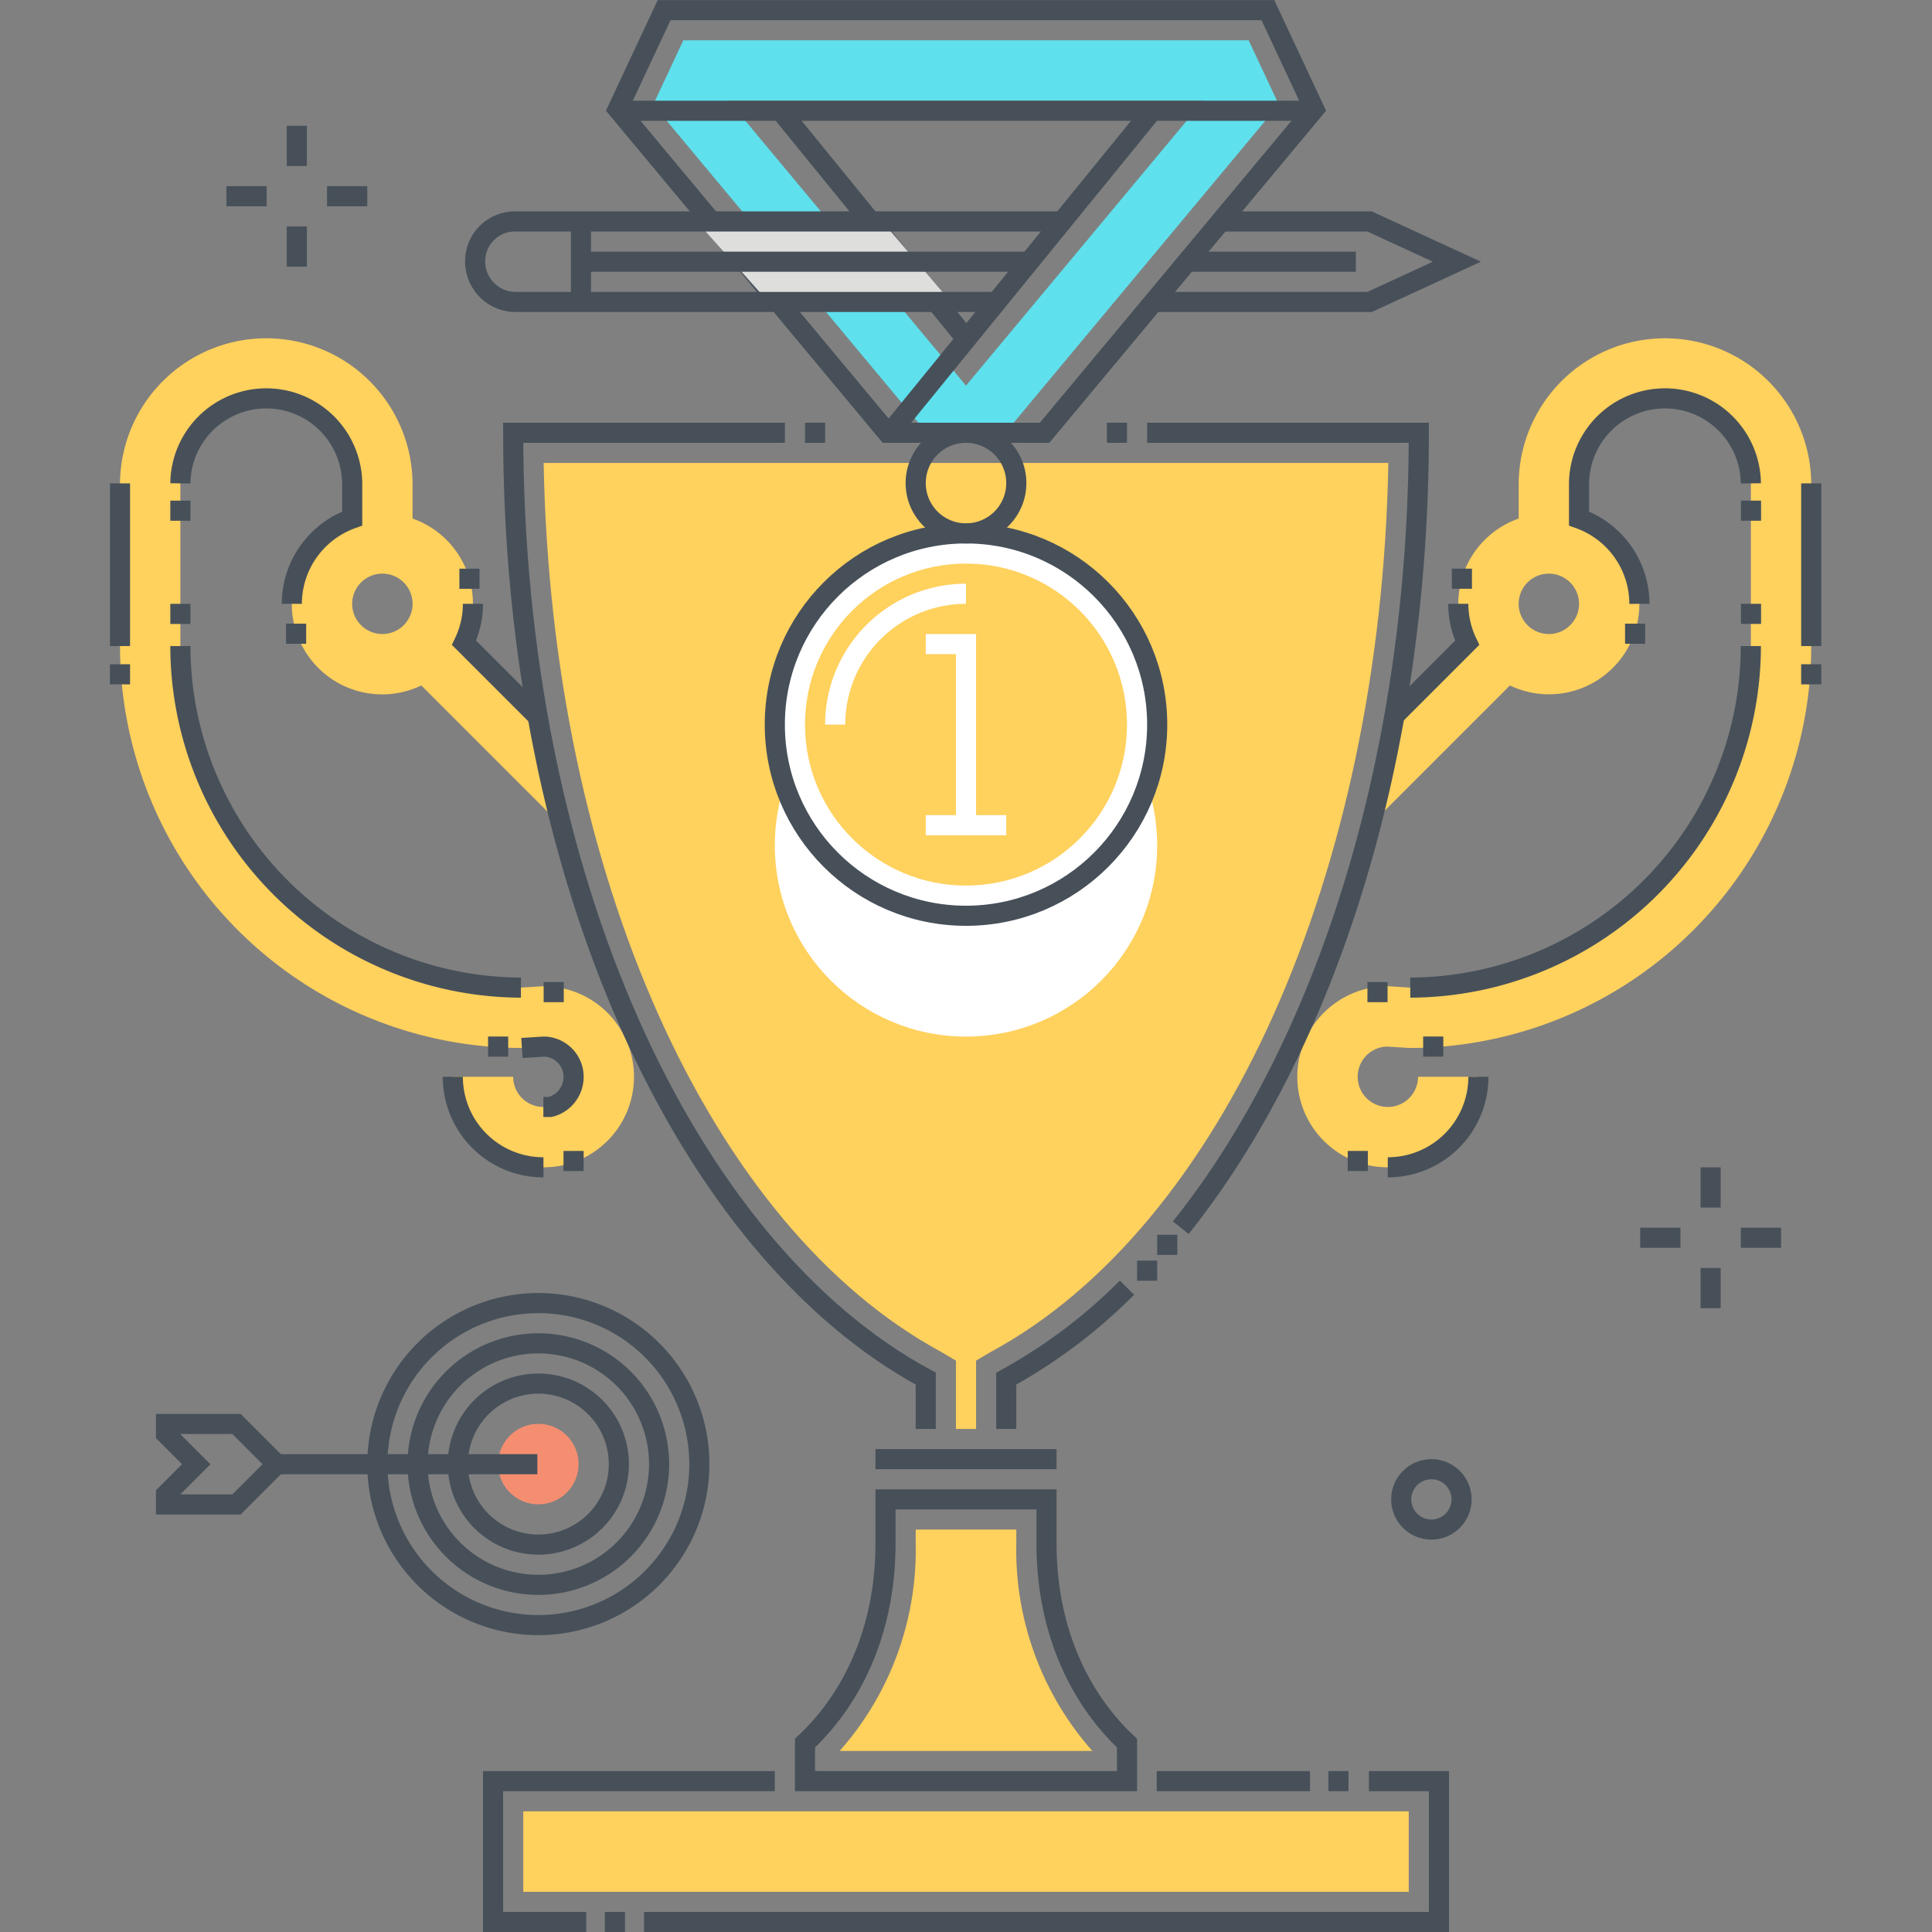 <?xml version="1.0" ?><svg id="icons" viewBox="0 0 192 192" xmlns="http://www.w3.org/2000/svg"><rect x="0" y="0" width="192" height="192" fill="#808080" stroke="none"/><defs><style>
      .cls-1, .cls-2, .cls-6 {
        fill: none;
      }

      .cls-1 {
        stroke: #475059;
      }

      .cls-1, .cls-6 {
        stroke-miterlimit: 10;
        stroke-width: 2px;
      }

      .cls-3 {
        fill: #ffd15d;
      }

      .cls-4 {
        fill: #5fe0ed;
      }

      .cls-5 {
        fill: #fff;
      }

      .cls-6 {
        stroke: #fff;
      }

      .cls-7 {
        fill: #dededd;
      }

      .cls-8 {
        fill: #f58e70;
      }
    </style></defs><title/><line class="cls-1" x1="112" x2="110" y1="43.008" y2="43.008"/><line class="cls-1" x1="82" x2="80" y1="43.008" y2="43.008"/><circle class="cls-2" cx="153.923" cy="60.008" r="3"/><path class="cls-3" d="M156.923,51.533V48.036a8.538,8.538,0,0,1,17.075,0V64.205a33.981,33.981,0,0,1-33.847,33.943l-2.229-.14A9.003,9.003,0,0,0,136.021,115.81a9.285,9.285,0,0,0,1.895.196,8.997,8.997,0,0,0,9.008-8.999h-6a3,3,0,1,1-3.082-2.999l2.214.139A39.989,39.989,0,0,0,179.999,64.205V48.036a14.538,14.538,0,0,0-29.075,0v3.497a8.961,8.961,0,0,0-5.113,12.345L138.525,71.164c-.427,2.682-1.144,6.746-2.098,10.583L150.053,68.121a8.99,8.99,0,1,0,6.87-16.588Zm0,8.475a3,3,0,1,1-3-3A3.003,3.003,0,0,1,156.923,60.008Z"/><path class="cls-1" d="M162.923,60.008a9.008,9.008,0,0,0-6-8.475V48.036a8.538,8.538,0,0,1,17.075,0m0,16.169a33.981,33.981,0,0,1-33.847,33.943m-2.236,17.858a8.997,8.997,0,0,0,9.008-8.999M179.999,64.205V48.036M144.923,60.008a8.932,8.932,0,0,0,.887,3.87l-7.12,7.12"/><line class="cls-1" x1="146.283" x2="144.283" y1="57.513" y2="57.513"/><line class="cls-1" x1="175.012" x2="173.012" y1="50.751" y2="50.751"/><line class="cls-1" x1="178.998" x2="180.998" y1="67.012" y2="67.012"/><line class="cls-1" x1="161.496" x2="163.496" y1="62.978" y2="62.978"/><line class="cls-1" x1="175.012" x2="173.012" y1="61.005" y2="61.005"/><line class="cls-1" x1="135.896" x2="137.896" y1="98.595" y2="98.595"/><line class="cls-1" x1="143.433" x2="141.433" y1="104.007" y2="104.007"/><line class="cls-1" x1="133.936" x2="135.936" y1="115.378" y2="115.378"/><circle class="cls-2" cx="38" cy="60.008" r="3"/><path class="cls-3" d="M29,60.008a8.979,8.979,0,0,0,12.87,8.113L55.497,81.747C54.542,77.91,53.825,73.846,53.398,71.164l-7.286-7.286A8.961,8.961,0,0,0,41,51.533V48.036a14.538,14.538,0,0,0-29.075,0V64.205a39.989,39.989,0,0,0,39.943,39.943l2.214-.139A3,3,0,1,1,51,107.008H45a8.997,8.997,0,0,0,9.008,8.999,9.285,9.285,0,0,0,1.895-.196A9.003,9.003,0,0,0,54,98.008l-2.229.14A33.981,33.981,0,0,1,17.925,64.205V48.036A8.538,8.538,0,0,1,35,48.036v3.497A9.008,9.008,0,0,0,29,60.008Zm9-3a3,3,0,1,1-3,3A3.003,3.003,0,0,1,38,57.008Z"/><path class="cls-1" d="M17.925,48.036A8.538,8.538,0,0,1,35,48.036v3.497a9.008,9.008,0,0,0-6,8.475M51.771,98.148A33.981,33.981,0,0,1,17.925,64.205M45,107.008a8.997,8.997,0,0,0,9.008,8.999M11.925,48.036V64.205m41.308,6.793-7.12-7.12A8.932,8.932,0,0,0,47,60.008"/><line class="cls-1" x1="47.654" x2="45.654" y1="57.515" y2="57.515"/><line class="cls-1" x1="18.925" x2="16.925" y1="50.753" y2="50.753"/><line class="cls-1" x1="12.925" x2="10.925" y1="67.012" y2="67.012"/><line class="cls-1" x1="30.427" x2="28.427" y1="62.978" y2="62.978"/><line class="cls-1" x1="18.925" x2="16.925" y1="61.008" y2="61.008"/><line class="cls-1" x1="56.027" x2="54.027" y1="98.595" y2="98.595"/><line class="cls-1" x1="50.504" x2="48.504" y1="104.009" y2="104.009"/><line class="cls-1" x1="58.001" x2="56.001" y1="115.38" y2="115.38"/><path class="cls-1" d="M51.868,104.148l2.214-.139a3.007,3.007,0,0,1,2.846,3.678,3.068,3.068,0,0,1-2.25,2.321H54"/><polyline class="cls-1" points="58.262 191.008 49 191.008 49 177.008 77 177.008"/><polyline class="cls-1" points="136.041 177.008 143 177.008 143 191.008 64.005 191.008"/><line class="cls-1" x1="114.954" x2="130.189" y1="177.008" y2="177.008"/><path class="cls-1" d="M112,173.233c-5.269-4.972-8-12.015-8-19.831v-4.395H88v4.395c0,7.816-2.731,14.859-8,19.831v3.774h32Z"/><line class="cls-1" x1="87" x2="105" y1="145.008" y2="145.008"/><path class="cls-1" d="M112,127.969A52.929,52.929,0,0,1,100,137.008v5"/><path class="cls-1" d="M114,43.008h27c0,32.366-9.262,60.991-23.656,79"/><path class="cls-1" d="M92,142.008v-5C68.128,124.12,51,87.023,51,43.008H78"/><path class="cls-3" d="M95,142.008h2v-6.79l1.438-.85c23.099-12.47,38.799-47.631,39.535-88.36H54.027c.736,40.729,16.436,75.89,39.535,88.36l1.438.85Z"/><path class="cls-3" d="M83.445,174.008h25.11A30.139,30.139,0,0,1,101,153.402v-1.395H91v1.395A30.139,30.139,0,0,1,83.445,174.008Z"/><rect class="cls-3" height="8" width="88" x="52" y="180.008"/><path class="cls-4" d="M124.092,4.008H67.908l-2.991,6.386L92.796,43.849h6.408l27.879-33.455ZM96,38.321,72.405,10.008h47.19Z"/><line class="cls-1" x1="114.5" x2="88.567" y1="11.008" y2="42.86"/><line class="cls-1" x1="130.181" x2="62" y1="11.008" y2="11.008"/><path class="cls-1" d="M103.81,43.008l26.799-32.159L126,1.008H66l-4.609,9.841L88.19,43.008Z"/><line class="cls-1" x1="77.567" x2="95.999" y1="11.008" y2="33.647"/><circle class="cls-5" cx="96" cy="72.008" r="19"/><circle class="cls-5" cx="96" cy="84.014" r="19"/><circle class="cls-1" cx="96" cy="48.008" r="5"/><circle class="cls-1" cx="96" cy="72.008" r="19"/><circle class="cls-3" cx="96" cy="72.008" r="16"/><path class="cls-6" d="M83,72.008a13,13,0,0,1,13-13"/><polyline class="cls-6" points="96 82.008 96 64.008 92 64.008"/><line class="cls-6" x1="92" x2="100" y1="82.008" y2="82.008"/><polygon class="cls-7" points="76.36 30.008 94.5 30.008 87.678 22.008 69.237 22.008 76.36 30.008"/><polyline class="cls-1" points="114.5 30.008 136.106 30.008 144.781 26.008 136.106 22.008 121.5 22.008"/><path class="cls-1" d="M105.5,22.008H51.219a3.949,3.949,0,0,0-4,3.94l0,.03a4.026,4.026,0,0,0,4,4.03H99"/><line class="cls-1" x1="57.734" x2="57.734" y1="30.008" y2="22.008"/><line class="cls-1" x1="102" x2="57.257" y1="26.008" y2="26.008"/><line class="cls-1" x1="134.743" x2="118" y1="26.008" y2="26.008"/><circle class="cls-8" cx="53.5" cy="145.5" r="4"/><path class="cls-1" d="M53.5,129.5a16,16,0,1,0,16,16A16,16,0,0,0,53.5,129.5Zm0,28a12,12,0,1,1,12-12A12,12,0,0,1,53.5,157.5Z"/><path class="cls-1" d="M53.5,137.5a8,8,0,1,0,8,8A8,8,0,0,0,53.5,137.5Z"/><line class="cls-1" x1="26.4" x2="53.4" y1="145.511" y2="145.511"/><polygon class="cls-1" points="23.501 141.511 16.5 141.511 16.5 142.51 19.501 145.511 16.5 148.513 16.5 149.511 23.501 149.511 27.501 145.511 23.501 141.511"/><circle class="cls-1" cx="142.251" cy="149.008" r="3"/><line class="cls-1" x1="29.5" x2="29.5" y1="12.5" y2="16.5"/><line class="cls-1" x1="29.5" x2="29.5" y1="22.5" y2="26.5"/><line class="cls-1" x1="36.5" x2="32.5" y1="19.5" y2="19.5"/><line class="cls-1" x1="26.5" x2="22.5" y1="19.5" y2="19.5"/><line class="cls-1" x1="170" x2="170" y1="116.008" y2="120.008"/><line class="cls-1" x1="170" x2="170" y1="126.008" y2="130.008"/><line class="cls-1" x1="177" x2="173" y1="123.008" y2="123.008"/><line class="cls-1" x1="167" x2="163" y1="123.008" y2="123.008"/><line class="cls-1" x1="115" x2="117" y1="123.711" y2="123.711"/><line class="cls-1" x1="113" x2="115" y1="126.279" y2="126.279"/><line class="cls-1" x1="134.014" x2="132.014" y1="177.005" y2="177.005"/><line class="cls-1" x1="62.11" x2="60.11" y1="191.005" y2="191.005"/></svg>